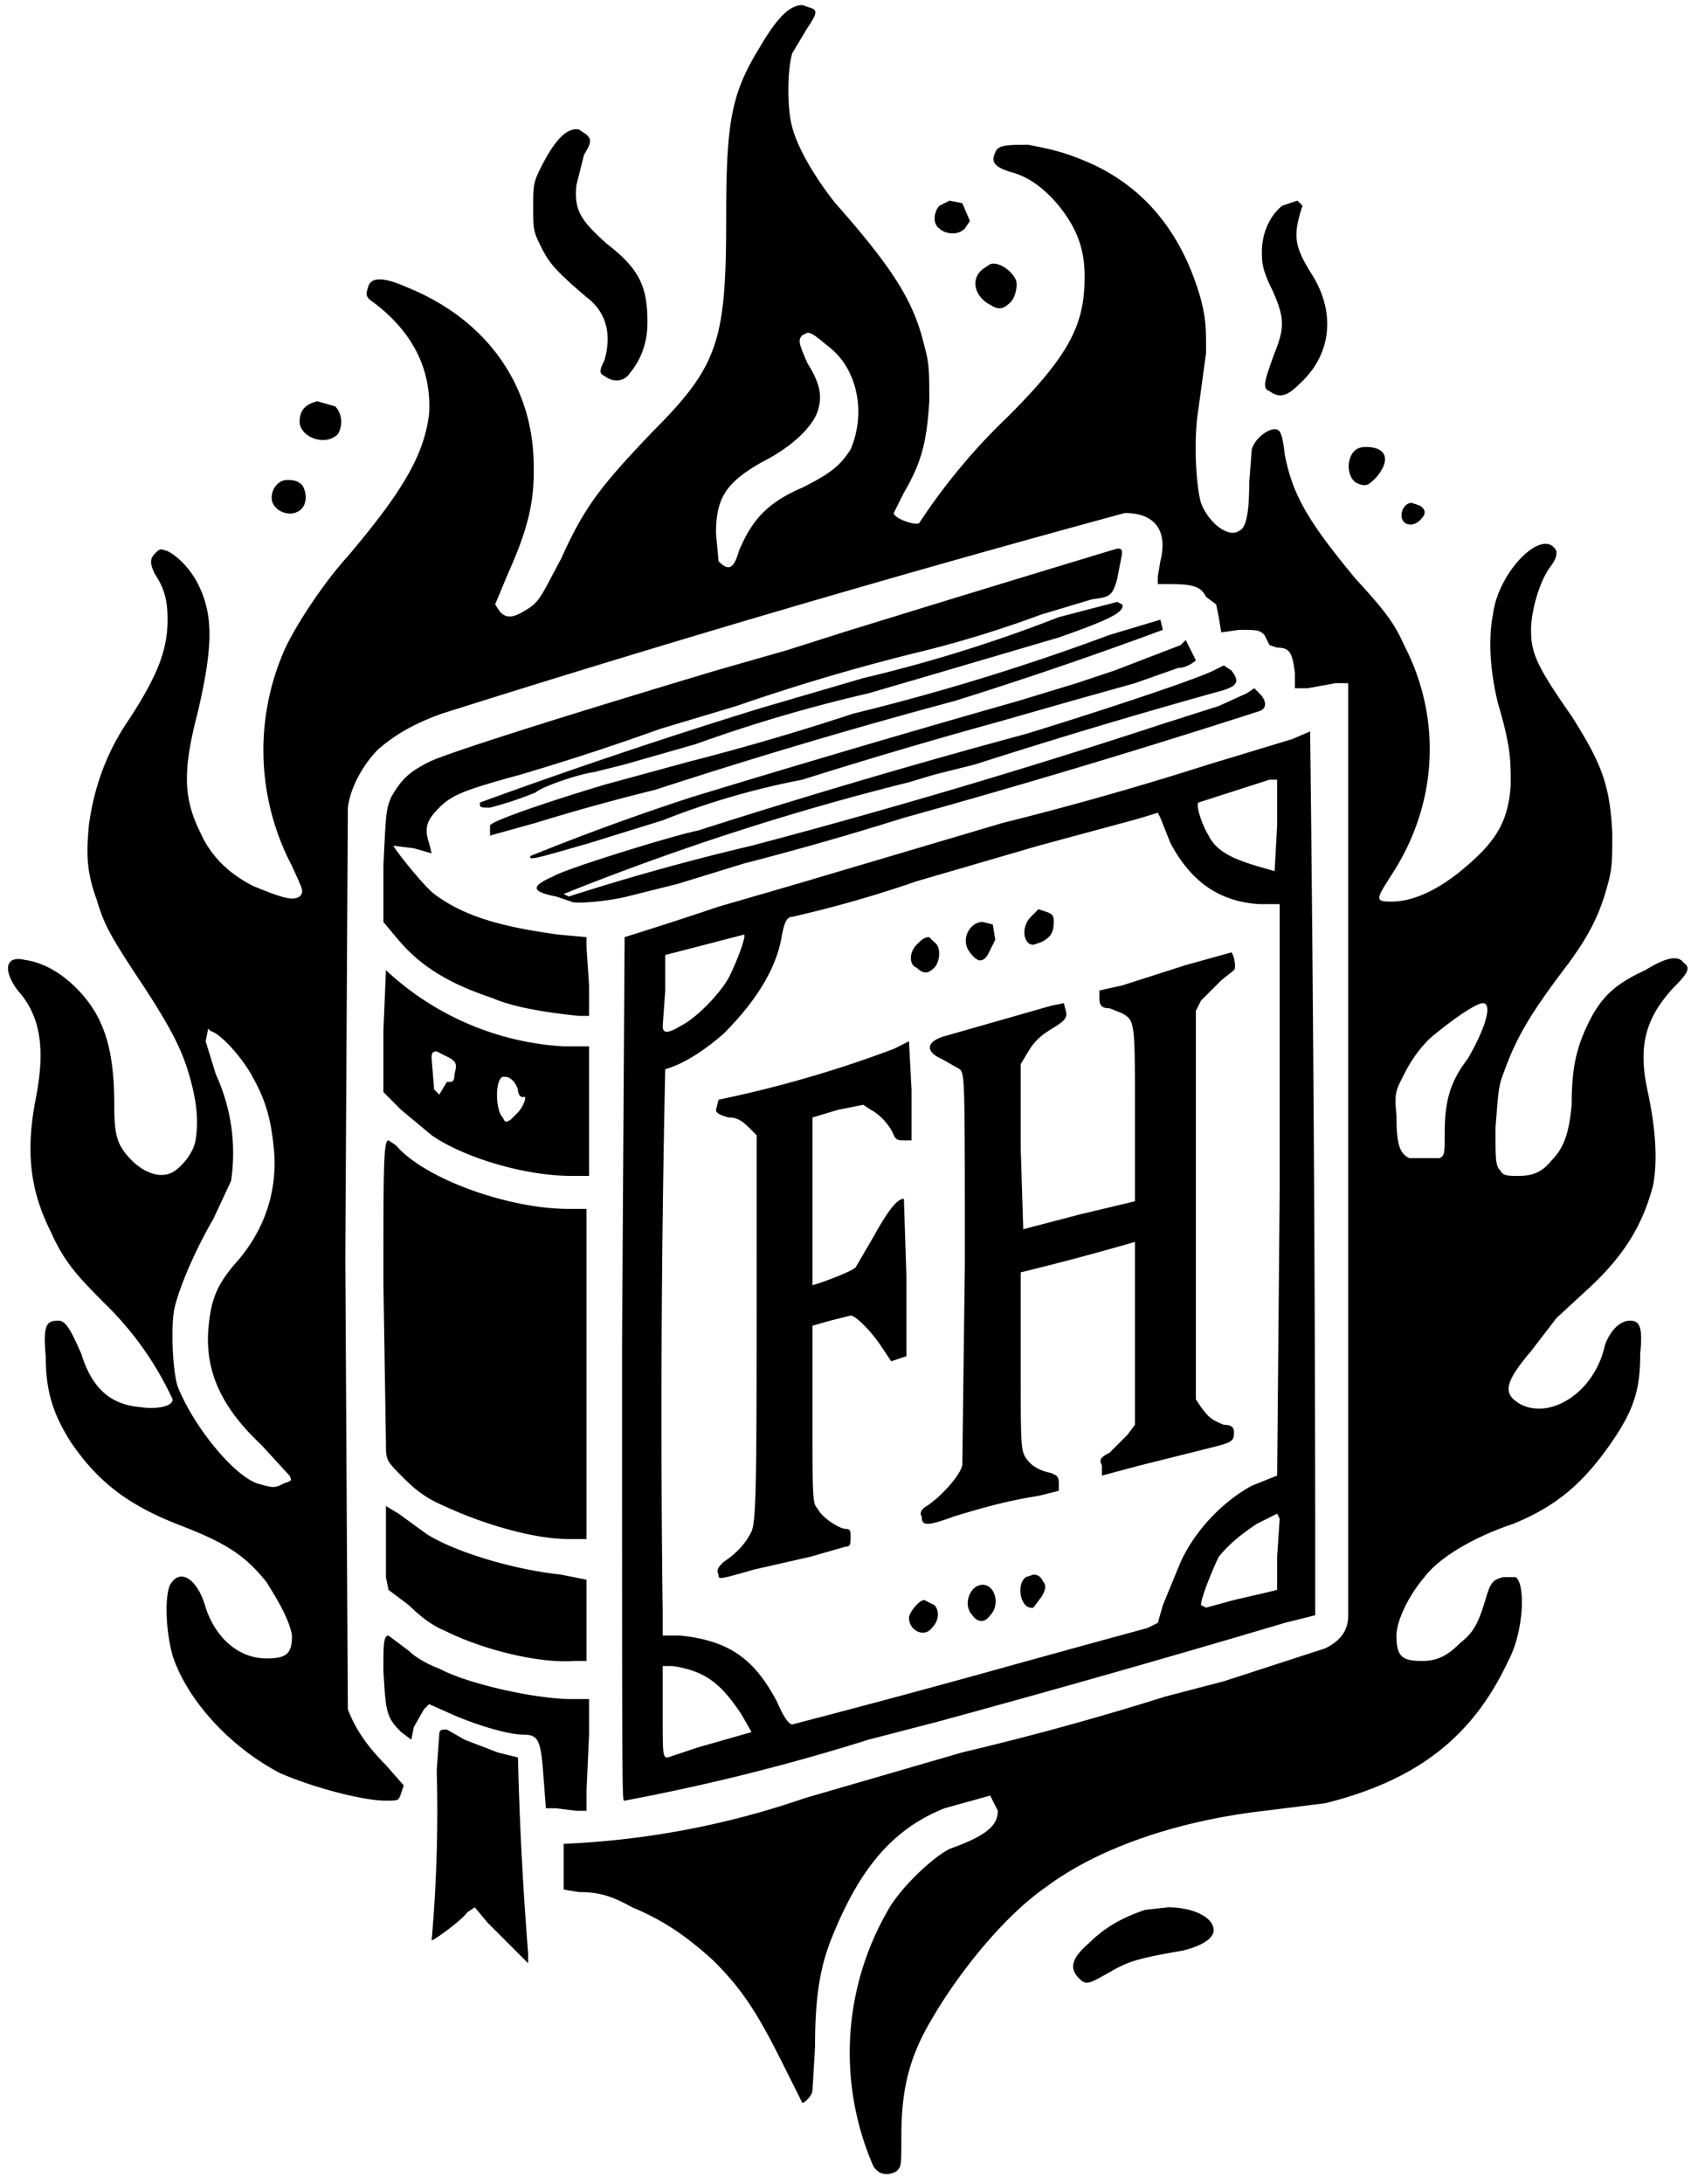 <svg version="1.0" viewBox="0 0 666 860" xmlns="http://www.w3.org/2000/svg">
<path fill="currentColor" d="M308 0h3-3zm8 2c-5 0-10 5-17 17-11 18-13 29-13 67 0 48-3 58-29 84-21 22-27 30-36 50-7 13-8 16-12 19-6 4-9 5-12 2l-2-3 5-12c9-20 11-31 10-48-2-29-20-53-50-65-9-4-14-4-15 0-1 3-1 4 2 6 16 12 23 27 22 44-2 16-10 30-32 56-10 11-21 28-25 37a98 98 0 0 0 3 85c4 9 5 10 3 12-3 2-8 0-18-4-10-5-17-12-21-21-7-14-7-25-1-48 6-26 6-38 0-50-3-6-8-11-12-13-3-1-3-1-5 1s-2 4 0 8c4 6 5 11 5 18 0 12-4 22-15 39-9 13-14 27-16 42-1 11-1 18 3 29 3 10 5 14 19 35 11 17 15 25 18 36s3 18 2 24-7 12-10 13c-5 2-11-1-15-5-6-6-7-10-7-22 0-22-4-35-15-46-6-6-13-10-20-11-8-2-9 4-3 12 9 10 11 23 7 43-4 21-2 36 6 52 5 11 9 16 21 28a127 127 0 0 1 27 38c0 3-7 4-13 3-12-1-19-8-23-21-4-9-6-13-9-13-5 0-6 2-5 14 0 14 3 23 10 34 11 16 23 25 44 33 18 7 25 12 33 22 5 8 9 15 10 21 0 7-2 9-10 9-11 0-20-8-24-20-3-11-10-16-14-9-2 4-2 17 1 28 6 18 23 36 42 46 11 5 32 11 42 11 5 0 5 0 6-3l1-3-7-8c-7-7-12-14-15-22l-1-178 1-177c1-8 6-17 12-23 7-6 14-10 25-14a6870 6870 0 0 1 269-79c12 0 17 7 14 19l-1 6v3h5c9 0 12 1 14 5l4 3 1 5 1 6 7-1c7 0 8 0 10 2l2 4 3 1c5 0 6 2 7 10v6h5l11-2h5v367c0 6-3 10-9 13l-40 13-23 6a1146 1146 0 0 1-80 22l-62 18a334 334 0 0 1-95 18v18l6 1c7 0 12 1 21 6 12 5 21 11 32 21 11 11 17 20 27 40l8 16c1 0 4-3 4-5l1-17c0-20 2-32 7-44 11-27 24-42 44-50l18-5 3 6c0 6-5 10-19 15-6 3-17 13-23 22a112 112 0 0 0-7 103c2 3 5 4 9 2 2-2 2-2 2-14 0-18 3-31 12-46 11-19 29-41 45-52 20-15 51-26 86-30l24-3c36-9 58-26 72-56 6-11 7-30 3-33h-5c-4 1-5 2-7 9-3 10-5 13-10 17-5 5-9 7-15 7-8 0-10-2-10-10 0-6 5-16 11-23 6-8 20-16 35-21 17-7 28-16 40-34 8-12 10-20 10-33 1-10 0-13-4-13s-8 4-10 10c-4 18-21 29-33 23-7-4-7-8 4-21l10-13 13-12c14-13 21-25 25-40 2-10 1-23-2-37-4-18-1-29 10-41 6-6 7-8 4-10-2-3-7-2-15 3-11 5-17 10-22 20s-7 18-7 33c-1 11-3 17-8 22-4 5-8 6-13 6-4 0-6 0-7-2-2-2-2-4-2-17 1-12 1-16 3-21 5-14 10-23 26-44 8-11 12-19 15-30 2-7 2-10 2-21-1-19-4-27-16-46-14-20-16-25-16-34 0-7 3-18 7-24 3-4 3-5 3-7-5-10-23 8-25 25-2 10-1 23 2 35 5 17 5 22 5 32-1 15-6 23-21 35-9 7-18 11-26 11-7 0-6-1 1-12 17-27 19-60 4-89-4-9-8-14-19-26-20-24-25-34-28-49-1-9-2-10-4-10-3 0-8 4-9 8l-1 13c0 11-1 18-4 19-4 3-12-3-15-11-2-7-3-25-1-37l3-22c0-10 0-13-2-21-7-25-21-43-42-53-11-5-16-6-26-8-8 0-12 0-13 3-2 4 0 6 7 8s13 7 18 13c8 10 11 19 10 33-1 16-8 28-30 50a240 240 0 0 0-35 42c-2 1-10-2-10-4l4-8c7-12 9-20 10-36 0-12 0-15-2-22-4-17-12-30-35-56-8-10-15-22-17-30-2-7-2-22 0-29l6-10c4-6 4-7 1-8l-3-1zm-88 49c-5-1-10 5-15 15-3 6-3 7-3 16 0 8 0 9 3 15s5 9 18 20c8 6 10 15 7 25-2 4-2 5 0 6 4 3 8 2 10-1 5-6 7-13 7-20 0-14-3-21-16-31-10-9-13-13-12-23l3-12c3-5 3-6 1-8l-3-2zm283 28-6 2c-5 4-8 11-8 18 0 4 0 7 4 15 5 11 5 15 1 25-4 11-5 14-2 15 4 3 7 2 12-3 13-12 14-29 4-44-6-10-7-14-3-26l-2-2zm-137 0-4 2c-2 2-3 7 0 9 2 2 7 3 10 0l2-3-3-7-5-1zm16 25-3 2c-5 4-3 11 3 14 3 2 5 2 8-1 2-2 3-7 2-9-2-4-7-7-10-6zm-72 27c2 0 4 2 9 6 11 9 14 26 8 40-4 6-7 9-19 15-14 6-20 13-25 25-2 7-4 8-8 4l-1-11c0-14 4-20 18-28 12-6 20-14 22-20s1-11-4-19c-3-7-4-9-2-11l2-1zm-193 27c-4 1-7 3-7 8 0 6 10 10 15 5 2-3 2-8-1-11l-7-2zm413 18c-3 0-4 1-5 2-3 4-2 10 1 12 4 2 5 1 8-2 6-7 4-12-4-12zm-425 13c-3 0-6 3-6 7 0 5 7 8 11 5 3-2 3-7 1-10-2-2-4-2-6-2zm443 9c-2 0-4 2-4 5 0 4 5 5 8 1 2-2 1-4-1-5l-3-1zm-116 18a17975 17975 0 0 0-108 33l-22 7-28 8c-70 21-107 33-113 36-8 4-11 7-15 14-2 5-2 6-3 27v22l5 6c9 11 20 18 38 24 9 4 24 6 34 7h4v-12l-1-15v-4l-11-1c-22-3-37-7-49-16-4-3-16-18-16-19l8 1 7 2-1-4c-2-6-1-9 4-14s10-7 32-13a993 993 0 0 0 55-18l30-9a815 815 0 0 1 75-22 436 436 0 0 0 45-14l20-6c7-1 8-1 10-8 2-11 3-12 0-12zm0 21-23 6a573 573 0 0 1-77 24l-41 12a2322 2322 0 0 0-110 37c0 2 0 2 4 2a137 137 0 0 0 18-6c2-2 16-7 23-8l12-3 14-4 14-4a595 595 0 0 1 68-20l24-7 51-15c20-7 26-10 25-13l-2-1zm17 7-20 6a906 906 0 0 1-101 31 991 991 0 0 1-65 19l-33 9c-20 6-44 14-45 16v4l18-5a830 830 0 0 1 47-13 2312 2312 0 0 1 118-35 1678 1678 0 0 0 82-28l-1-4zm10 8-2 2-26 10-15 5-23 7a7106 7106 0 0 0-129 38 975 975 0 0 0-63 23c-1 2 2 1 23-5l29-9a305 305 0 0 1 55-16 2187 2187 0 0 1 78-23l28-8 25-7 17-6c3 0 6-2 7-3l-4-8zm15 10-4 2c-8 4-51 18-74 25a2888 2888 0 0 0-129 38c-10 2-52 15-57 18-9 4-9 6 1 8l6 2c1 1 14 0 22-2l20-5 26-8a1234 1234 0 0 0 63-18 3512 3512 0 0 0 140-42c3-1 3-4 0-7l-2-2-3 2-11 5-22 7a2855 2855 0 0 1-162 48 937 937 0 0 0-72 20l-2-1a1039 1039 0 0 1 136-44l10-3 16-4a2554 2554 0 0 1 97-29c7-2 7-4 4-8l-3-2zm34 26-7 3-33 10a1284 1284 0 0 1-81 23l-81 24-31 9a1659 1659 0 0 1-37 12l-1 160c0 187 0 180 1 180a830 830 0 0 0 96-24l27-7a6173 6173 0 0 0 137-39l12-3v-34a29064 29064 0 0 0-2-314zm-13 19v18l-1 18-7-2c-10-3-16-6-19-12-3-5-5-12-4-13l28-9h3zm-47 13 1 2 4 10c8 15 19 23 35 24h8v113l-1 112-10 4c-11 6-22 17-28 30l-7 17-2 7-4 2-22 6-29 8a4961 4961 0 0 1-89 24c-1 0-3-2-6-9-9-17-19-24-38-26h-7v-9a6265 6265 0 0 1 1-214c7-2 15-7 23-14 13-13 21-26 23-39 1-5 2-7 4-7a465 465 0 0 0 49-14l48-14 37-10a249 249 0 0 0 10-3zm-47 38-3 3c-4 4-3 11 1 11l3-1c4-2 5-4 5-8 0-2 0-3-3-4l-3-1zm-22 5c-5 0-9 7-5 12 3 4 5 4 7 1l3-6-1-6-4-1zm-94 5c1 0-2 9-6 17-4 7-13 16-19 19-5 3-7 3-7 0l1-14v-14l4-1 27-7zm73 1c-2 0-3 1-5 3-3 3-3 8 0 9 3 3 5 2 7 0s3-8 0-10l-2-2zm119 6-18 5-25 8-9 2v3c0 3 1 4 4 4l5 2c5 3 5 3 5 40v34l-21 5-23 6-1-32v-33l3-5c3-5 6-7 11-10 3-2 4-3 4-5l-1-4-5 1-42 12c-7 2-8 6-1 9l7 4c2 2 2 4 2 77l-1 79c-1 4-8 12-14 16-2 1-3 3-2 4 0 4 2 4 13 0 10-3 20-6 33-8l8-2v-3c0-3-1-3-3-4-5-1-8-3-10-6s-2-6-2-38v-35l12-3a1112 1112 0 0 0 33-9v72l-3 4-7 7c-4 2-4 3-3 5v4l15-4 24-6c12-3 13-3 13-7 0-2-1-3-4-3-5-2-6-3-9-7l-2-3V398l2-4 8-8 5-4c1-1 0-6-1-7zm-333 7-1 24v24l7 7 12 10c13 9 37 16 55 16h7v-51h-10a112 112 0 0 1-70-30zm514 4v2-2zm-82 9c4 0 1 10-6 22-7 9-9 17-9 29 0 8 0 9-2 10h-12c-4-2-5-6-5-17-1-9 0-10 3-16 2-4 5-9 10-14 7-6 18-14 21-14zM82 405l1 1c4 1 13 11 17 19 5 9 7 17 8 29 1 16-4 30-14 42-9 10-11 16-12 28-1 16 5 30 21 45l11 12c1 2 1 2-2 3-4 2-4 2-11 0-10-4-25-23-31-38-2-6-3-25-1-32 2-8 8-22 15-34l7-15a74 74 0 0 0-6-42l-4-13 1-5zm276 5-6 3a461 461 0 0 1-69 20l-1 4c0 1 1 2 5 3 3 0 5 1 8 4l3 3v41c0 93 0 110-2 115-2 4-5 8-11 12-2 2-3 3-2 5 0 2 0 2 14-2l22-5 14-4c2 0 2-1 2-4 0-2 0-3-2-3s-9-4-11-8c-2-2-2-4-2-37v-35l7-2 8-2c2 0 8 6 12 12l4 6 3-1 3-1v-31l-1-31c-3 0-7 6-12 15l-7 12c-2 2-16 7-17 7v-66l10-3 10-2 3 2c4 2 8 7 9 10 1 2 2 2 4 2h3v-20l-1-19zm-186 4 4 2c4 2 4 3 3 7 0 3-1 3-2 3h-1l-3 5-2-2-1-12c0-2 0-3 2-3zm27 10c2 0 4 2 5 5 0 2 1 3 2 3 2-1 0 4-2 6l-3 3c-2 1-2 1-3-1-3-3-3-15 0-16h1zm-46 25c-2 0-2 11-2 56l1 63c0 7 0 7 7 14 5 5 9 8 16 11 15 7 35 13 49 13h7V476h-7c-24 0-57-12-68-25l-3-2zm-1 144v28l1 5 8 6c4 4 9 8 14 10 16 8 38 13 51 12h5v-32l-10-2c-19-2-42-9-53-16l-11-8-5-3zm351 3 1 2-1 15v13l-4 1-13 3-11 3-2-1c0-3 5-15 7-19 4-5 9-9 15-13l8-4zm-96 24-3 1c-4 3-2 13 3 12l3-4c2-3 2-5 1-6-1-2-2-3-4-3zm-20 4c-5 0-8 8-4 12 2 3 5 3 7 0 4-4 2-12-3-12zm-23 6c-2 0-6 5-6 7 0 5 6 8 9 4 3-3 3-7 1-9l-4-2zm-211 14c-2 0-2 4-2 14 1 16 1 18 7 24l4 3 1-5 4-7 2-2 9 4c9 4 22 8 28 8s7 2 8 16l1 13h4l8 1h4v-8l1-22v-14h-7c-14 0-41-6-52-12-3-1-9-4-12-7l-8-6zm108 12h4c13 2 19 7 27 19l4 7-21 6-12 4c-2 0-2-1-2-18v-18zm-85 25c-2 0-3 0-3 2l-1 14a582 582 0 0 1-2 67c1 0 12-8 14-11l3-2 5 6 16 16v-4a1379 1379 0 0 1-4-77l-8-2-13-5-7-4zm284 70-9 1c-9 3-16 7-22 13-7 6-8 10-4 14 3 3 4 2 13-3 7-4 11-5 28-8 8-2 12-5 12-8 0-5-8-9-18-9z" />
</svg>
